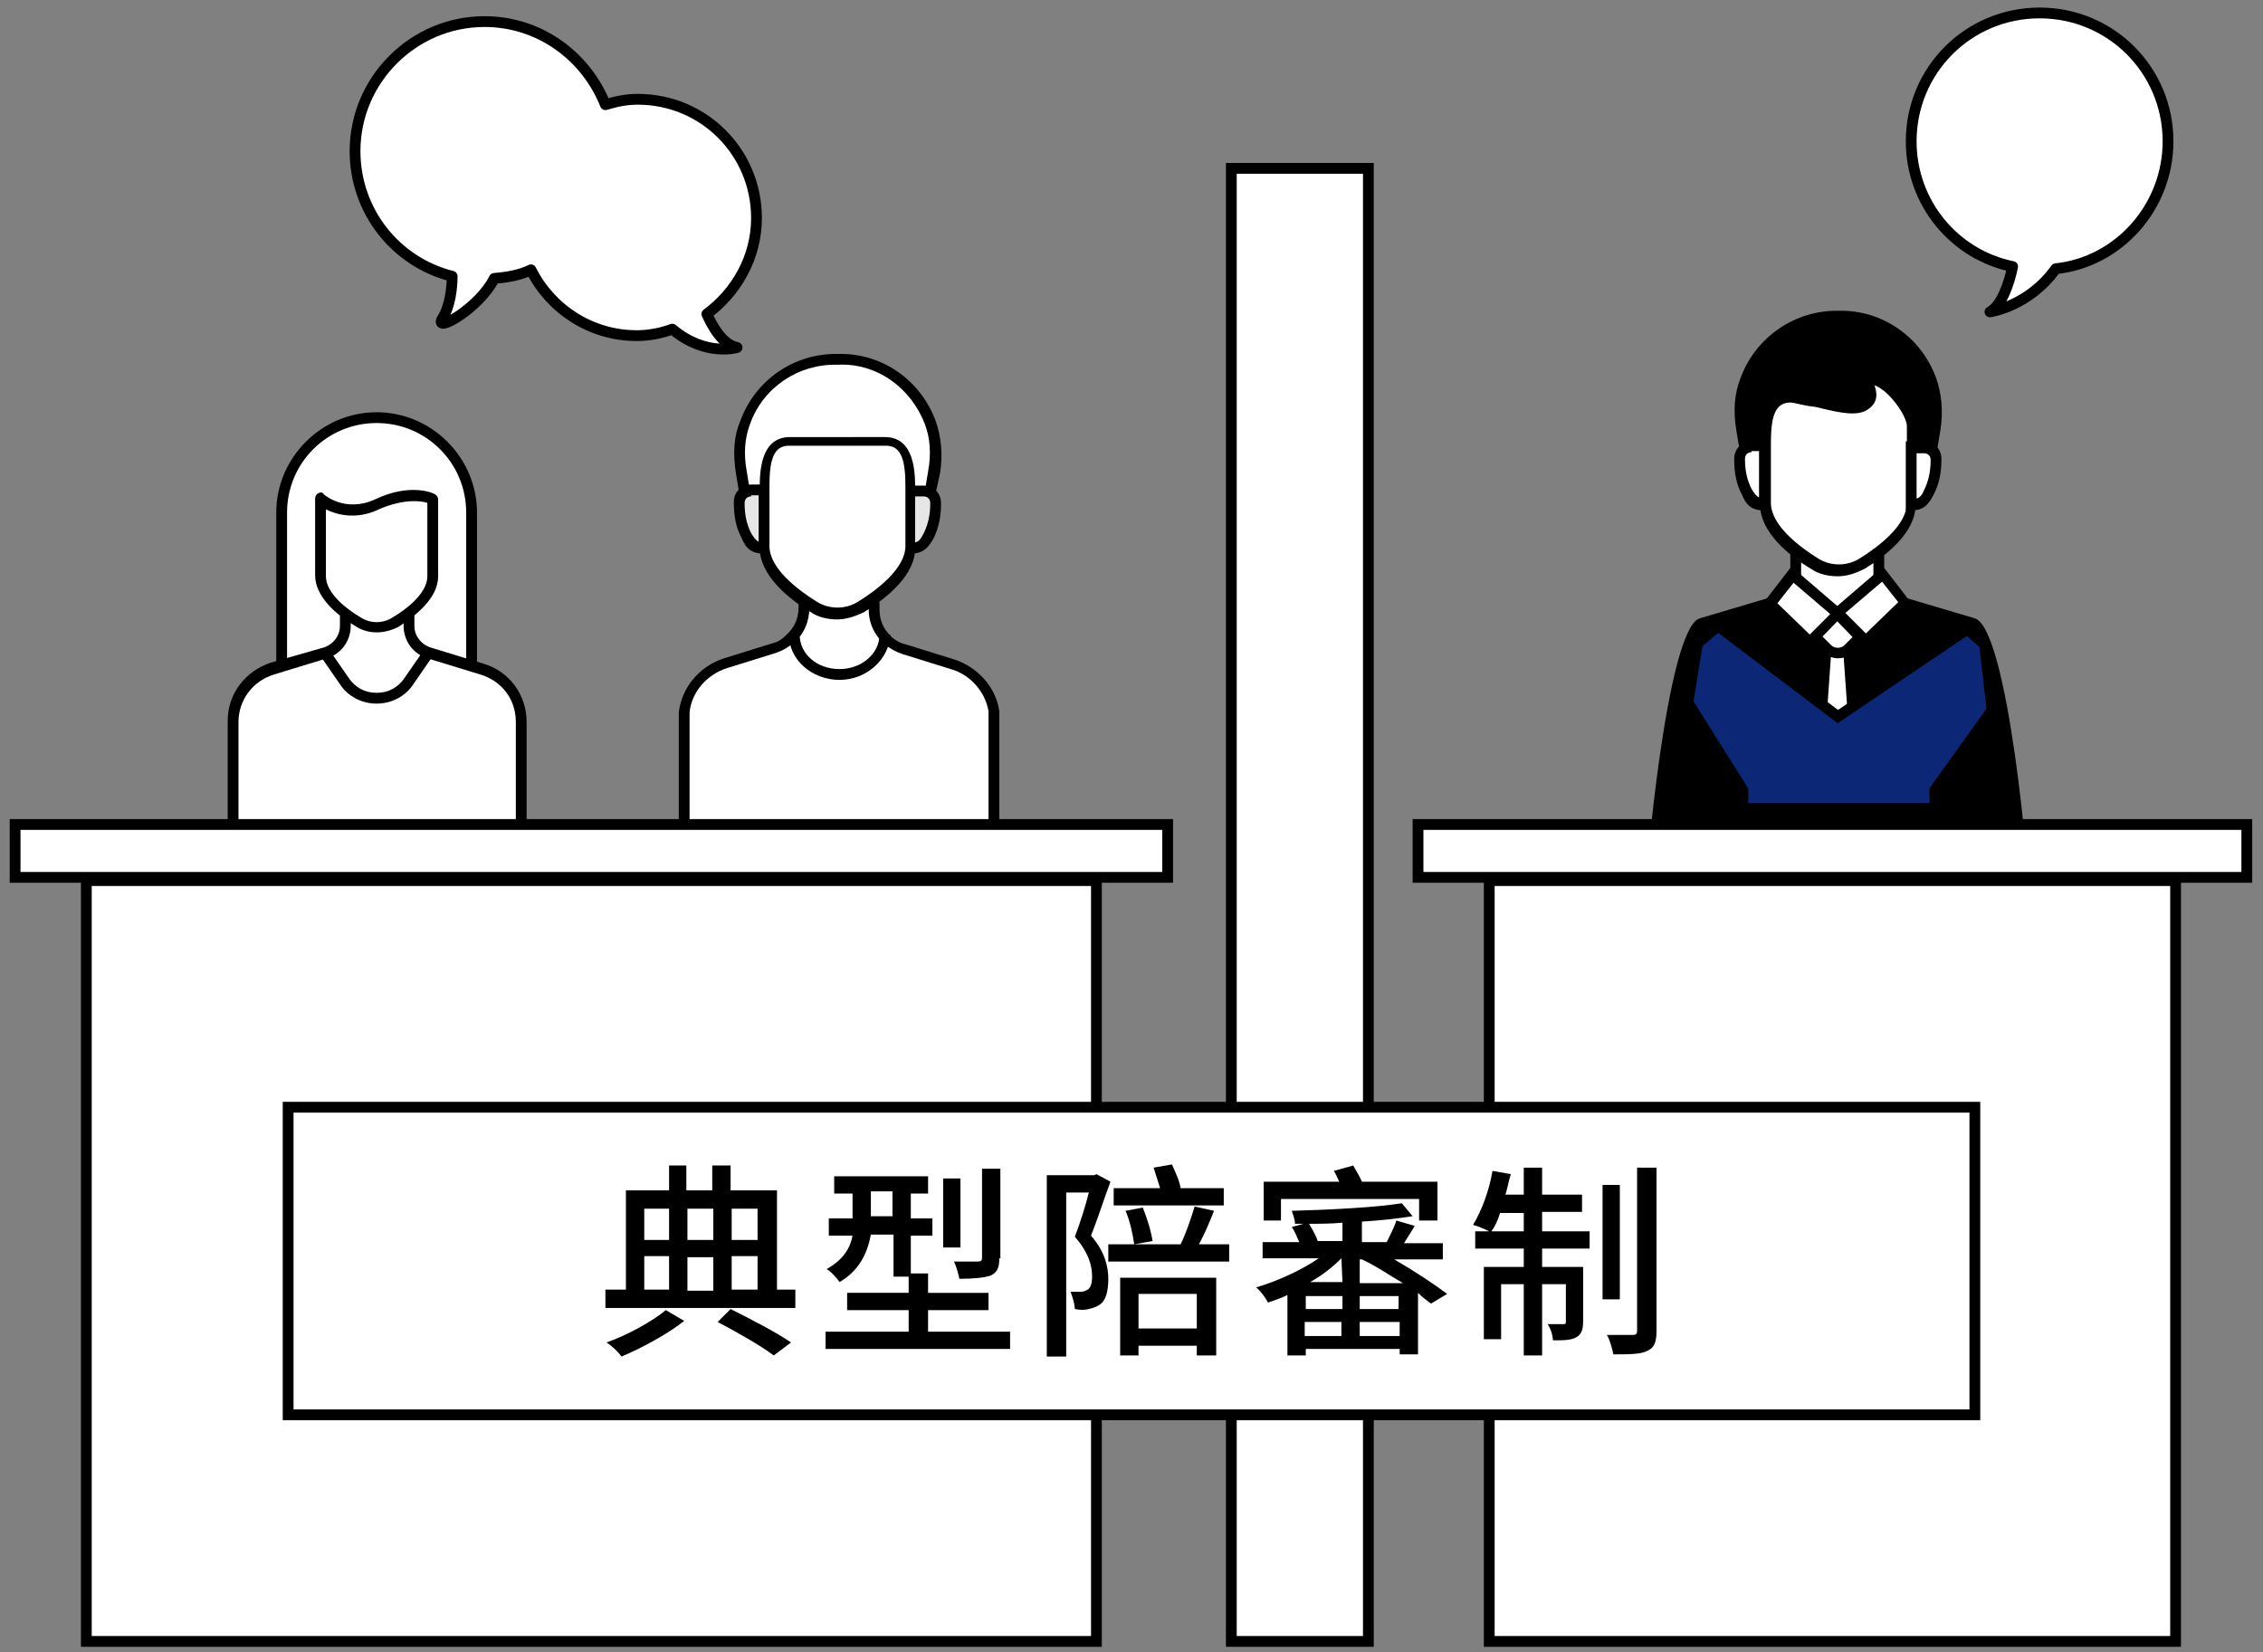 <?xml version="1.0" encoding="utf-8"?>
<!-- Generator: Adobe Illustrator 24.0.1, SVG Export Plug-In . SVG Version: 6.00 Build 0)  -->
<svg version="1.1" xmlns="http://www.w3.org/2000/svg" xmlns:xlink="http://www.w3.org/1999/xlink" x="0px" y="0px"
	 viewBox="0 0 209.7 153.1" style="enable-background:new 0 0 209.7 153.1;" xml:space="preserve">
<rect x="0" y="0" width="209.7" height="153.1" fill="#808080" stroke="none"/>
<style type="text/css">
	.st0{fill:#FFFFFF;}
	.st1{fill:#0B2775;stroke:#000000;stroke-miterlimit:10;}
	.st2{fill:#E6E6E6;}
	.st3{fill:#FFFFFF;stroke:#000000;stroke-miterlimit:10;}
	.st4{fill:#FFFFFF;stroke:#000000;stroke-linecap:round;stroke-linejoin:round;stroke-miterlimit:10;}
</style>
<g id="分離模式">
</g>
<g id="圖層_2">
	<g>
		<g>
			<g>
				<g>
					<g>
						<g>
							<path class="st0" d="M163.5,41.4h-1.2c-0.6,0-1.1,0.5-1.1,1.1v0.1c0,1,0.2,2,0.7,2.9c0.5,0.9,0.8,1.2,1.7,1.2l0,0L163.5,41.4
								z"/>
						</g>
					</g>
					<g>
						<g>
							<path class="st0" d="M177.1,41.4h1.2c0.6,0,1.1,0.5,1.1,1.1v0.1c0,1-0.2,2-0.7,2.9c-0.5,0.9-0.8,1.2-1.7,1.2l0,0L177.1,41.4z
								"/>
						</g>
					</g>
					<g>
						<g>
							<path d="M178.9,41.6l0.3-1.8c0.3-1.5,0.2-3.2-0.3-4.6c-1.3-3.5-4.7-6-8.6-5.9c-3.9-0.1-7.3,2.4-8.6,5.9
								c-0.5,1.5-0.6,3.1-0.3,4.6l0.3,1.8c0.6,0,1.2-0.1,1.8-0.1c0-0.3-0.4-3.3,1.2-4.2c0.5-0.3,1.1-0.3,2-0.2
								c1.7,0.1,2.1,0.7,3.8,0.9c0.9,0.1,1.9,0.2,2.4-0.4c0.6-0.7-0.2-1.9,0.2-2.2c0.6-0.4,2.9,1,3.8,3.3c0.4,1.1,0.4,2.1,0.3,2.8
								C177.7,41.5,178.3,41.5,178.9,41.6z"/>
						</g>
					</g>
					<g>
						<g>
							<path class="st0" d="M173.3,35.2c1.4,0,3.8,2.9,3.8,4.3v7.1c0,2.3-2.5,4.3-4.5,5.5c-1.4,0.9-3.2,0.9-4.6,0
								c-2-1.2-4.5-3.2-4.5-5.5v-5.5c0-1.5,0-4.3,2.3-4.3c1.4,0,5,1.7,6.5,1C174.2,36.9,172.2,35.3,173.3,35.2z"/>
						</g>
					</g>
					<g>
						<g>
							<path d="M152.9,84.2L152.9,84.2c0-2.9,1.9-25.5,4.7-26.3l6.4-1.9h12.5l6.4,1.9c2.8,0.9,4.7,23.5,4.7,26.4l0,0L152.9,84.2z"/>
						</g>
					</g>
					<g>
						<g>
							<path class="st0" d="M166.4,50.9v2.9c1.3,1,2.6,2,3.9,3c0.5-0.4,0.9-0.8,1.4-1.3c0.8-0.7,1.6-1.4,2.5-2.1v-2.6
								c-0.1,0.2-1.5,2-3.9,1.9C167.9,52.8,166.6,51.1,166.4,50.9z"/>
						</g>
					</g>
					<g>
						<g>
							<path class="st0" d="M168.2,59l1.2,1.2c0.5,0.5,1.4,0.5,1.9,0l1.2-1.2c-0.7-0.7-1.4-1.5-2.1-2.2
								C169.6,57.5,168.9,58.3,168.2,59z"/>
						</g>
					</g>
					<g>
						<g>
							<polygon class="st0" points="172.3,74.2 171.3,60.1 169.2,60.1 168.2,74.2 							"/>
						</g>
					</g>
					<g>
						<g>
							<g>
								<polygon class="st0" points="176.5,55.9 172.9,59.5 170.3,56.8 174.5,53.2 								"/>
							</g>
						</g>
						<g>
							<g>
								<g>
									<polygon class="st0" points="164,55.9 167.7,59.5 170.3,56.8 166.1,53.2 									"/>
								</g>
							</g>
						</g>
					</g>
					<g>
						<g>
							<g>
								<g>
									<g>
										<g>
											<rect x="173.6" y="50.9" width="1" height="2.6"/>
										</g>
									</g>
									<g>
										<g>
											<path d="M188.1,84.2h-1c0-2.7-1.8-25.1-4.4-25.9l-6.4-1.9l0.3-1l6.4,1.9C186.1,58.3,188.1,81.1,188.1,84.2z"/>
										</g>
									</g>
									<g>
										<g>
											<rect x="165.9" y="50.9" width="1" height="2.9"/>
										</g>
									</g>
									<g>
										<g>
											<path d="M153.4,84.2h-1c0-3.2,2.1-26,5.1-26.9l6.4-1.9l0.3,1l-6.4,1.9C155.2,59.1,153.4,81.5,153.4,84.2z"/>
										</g>
									</g>
								</g>
								<g>
									<g>
										<path d="M170.3,53.4c-0.9,0-1.8-0.2-2.5-0.7c-2.2-1.3-4.7-3.5-4.7-5.9v-5.5c0-1.4,0-4.8,2.8-4.8c0.6,0,1.5,0.2,2.4,0.5
											c1.4,0.4,3.1,0.9,3.9,0.5c0.7-0.3,0.6-0.7,0.4-1.3c-0.1-0.3-0.2-0.7,0-1c0.1-0.2,0.4-0.3,0.7-0.3c0.8,0,1.7,0.6,2.2,1.2
											c1,1,2,2.5,2,3.6v7.1c0,2.5-2.6,4.6-4.7,5.9C172,53.1,171.2,53.4,170.3,53.4z M165.9,37.3c-1.5,0-1.8,1.5-1.8,3.8v5.5
											c0,2.1,2.7,4.1,4.3,5.1c1.2,0.8,2.8,0.8,4,0c1.6-1,4.3-3,4.3-5.1v-7.1c0-0.7-0.8-2-1.7-2.9c-0.5-0.5-1-0.8-1.3-0.9
											c0,0,0,0,0,0c0.2,0.6,0.5,1.7-0.9,2.4c-1.1,0.5-2.9,0-4.6-0.4C167.1,37.6,166.3,37.3,165.9,37.3z"/>
									</g>
								</g>
								<g>
									<g>
										<path d="M164,47.3h-0.5c-1.2,0-1.7-0.5-2.1-1.5c-0.5-0.9-0.7-2-0.7-3.2v-0.1c0-0.9,0.7-1.6,1.6-1.6h1.7L164,47.3z
											 M162.3,41.9c-0.4,0-0.6,0.3-0.6,0.6v0.1c0,1,0.2,1.9,0.6,2.7c0.3,0.5,0.5,0.7,0.7,0.8l0-4.3H162.3z"/>
									</g>
								</g>
								<g>
									<g>
										<g>
											<path d="M161.2,41.7l-0.3-1.8c-0.3-1.8-0.2-3.4,0.4-4.9c1.4-3.8,5.1-6.3,9.1-6.2c4-0.1,7.6,2.4,9,6.2
												c0.5,1.4,0.7,3.1,0.4,4.9l-0.3,1.8l-1-0.2l0.3-1.8c0.3-1.6,0.2-3.1-0.3-4.4c-1.3-3.4-4.5-5.7-8.1-5.5
												c-3.6-0.1-6.9,2.1-8.1,5.5c-0.5,1.3-0.6,2.8-0.3,4.4l0.3,1.8L161.2,41.7z"/>
										</g>
									</g>
									<g>
										<g>
											<path d="M177.1,47.3h-0.5l0-6.4h1.7c0.9,0,1.6,0.7,1.6,1.6v0.1c0,1.2-0.2,2.2-0.7,3.2C178.7,46.8,178.2,47.3,177.1,47.3z
												 M177.6,41.9l0,4.3c0.3-0.1,0.5-0.3,0.7-0.8c0.4-0.8,0.6-1.7,0.6-2.7v-0.1c0-0.4-0.3-0.6-0.6-0.6H177.6z"/>
										</g>
									</g>
								</g>
							</g>
							<g>
								<g>
									<g>
										<path d="M172.8,60.2l-3.3-3.4l5-4.3l2.7,3.5L172.8,60.2z M171,56.8l1.9,1.9l3-2.9l-1.5-1.9L171,56.8z"/>
									</g>
								</g>
								<g>
									<g>
										<g>
											<path d="M167.7,60.2l-4.4-4.2l2.7-3.5l5,4.3L167.7,60.2z M164.7,55.9l3,2.9l1.9-1.9l-3.4-2.9L164.7,55.9z"/>
										</g>
									</g>
								</g>
							</g>
						</g>
						<g>
							<g>
								<path d="M170.3,61c-0.5,0-0.9-0.2-1.3-0.5l-1.2-1.2l0.7-0.7l1.2,1.2c0.3,0.3,0.9,0.3,1.2,0l1.2-1.2l0.7,0.7l-1.2,1.2
									C171.2,60.9,170.7,61,170.3,61z"/>
							</g>
						</g>
						<g>
							<g>
								<polygon points="168.7,74.4 167.8,74.1 168.8,60 169.7,60.3 								"/>
							</g>
						</g>
						<g>
							<g>
								<polygon points="171.8,74.4 170.8,60.3 171.8,60 172.8,74.1 								"/>
							</g>
						</g>
					</g>
				</g>
				<polygon class="st1" points="159.2,58 170.3,66.4 182.3,58.3 183.9,59.7 184.6,65.8 179.3,73.2 179.3,74.9 161.5,74.9 
					161.5,73.2 156.4,65.1 157.3,59.6 				"/>
			</g>
		</g>
		<g>
			<g>
				<g>
					<path class="st0" d="M26.1,61.8V47.5c0-4.9,3.9-8.8,8.8-8.8c4.9,0,8.8,3.9,8.8,8.8V62L26.1,61.8z"/>
				</g>
			</g>
			<g>
				<g>
					<g>
						<path class="st0" d="M48.3,79.8V66.9c0-2.3-1.5-4.3-3.7-4.9l-4.9-1.5c-1.1-0.3-1.8-1.3-1.8-2.5v-1.4c-0.1,0.1-1.2,1.6-3.1,1.5
							c-1.7-0.1-2.7-1.3-2.8-1.5c0,0.5,0,0.9,0,1.4c0,1.1-0.7,2.1-1.8,2.5l-4.9,1.5c-2.2,0.7-3.7,2.7-3.7,4.9v0v13H48.3z"/>
					</g>
				</g>
			</g>
			<g>
				<g>
					<path class="st0" d="M30.1,60.5l1.8,2.6c1.4,2.1,4.6,2.1,6,0l1.8-2.6c-0.3-0.1-0.9-0.4-1.4-1.1c-0.9-1.2-0.5-2.6-0.4-2.8
						c-0.1,0.1-1.2,1.6-3.1,1.5c-1.7-0.1-2.7-1.3-2.8-1.5c0.1,0.2,0.4,1.4-0.3,2.6C31.2,60,30.4,60.4,30.1,60.5z"/>
				</g>
			</g>
			<g>
				<g>
					<path class="st0" d="M40.1,46.2v7.1c0,1.8-1.9,3.3-3.4,4.2c-1.1,0.7-2.4,0.7-3.5,0c-1.5-0.9-3.4-2.5-3.4-4.2v-7.1
						c0,0,2.2,1.9,5.2,0.5C38.1,45.3,40.1,46.2,40.1,46.2z"/>
				</g>
			</g>
			<g>
				<g>
					<g>
						<g>
							<path d="M44.2,62h-1V47.5c0-4.6-3.7-8.3-8.3-8.3s-8.3,3.7-8.3,8.3v14.2h-1V47.5c0-5.1,4.2-9.3,9.3-9.3s9.3,4.2,9.3,9.3V62z"
								/>
						</g>
					</g>
					<g>
						<g>
							<g>
								<path d="M22.1,79.8h-1v-13c0-2.5,1.6-4.6,4-5.4L30,60c0.9-0.3,1.5-1.1,1.5-2v-1.4h1V58c0,1.4-0.9,2.6-2.2,3l-4.9,1.5
									c-2,0.6-3.3,2.4-3.3,4.4V79.8z"/>
							</g>
						</g>
						<g>
							<g>
								<path d="M48.8,79.8h-1V66.9c0-2.1-1.3-3.8-3.3-4.4l-4.9-1.5c-1.3-0.4-2.2-1.6-2.2-3v-1.4h1V58c0,0.9,0.6,1.7,1.5,2l4.9,1.5
									c2.4,0.7,4,2.9,4,5.4V79.8z"/>
							</g>
						</g>
					</g>
					<g>
						<g>
							<path d="M34.9,58.6c-0.7,0-1.4-0.2-2-0.6c-1.7-1-3.7-2.7-3.7-4.7v-7.1c0-0.2,0.1-0.4,0.3-0.5c0.2-0.1,0.4-0.1,0.5,0.1
								c0.1,0.1,2,1.7,4.7,0.5c3.3-1.6,5.5-0.6,5.6-0.5c0.2,0.1,0.3,0.3,0.3,0.5v7.1c0,2-2,3.6-3.7,4.7
								C36.3,58.4,35.6,58.6,34.9,58.6z M30.2,47.2v6.2c0,1.6,2,3.1,3.2,3.8c0.9,0.6,2.1,0.6,3,0c1.2-0.7,3.2-2.2,3.2-3.8v-6.8
								c-0.6-0.2-2.2-0.4-4.5,0.6C33,48.2,31.2,47.7,30.2,47.2z"/>
						</g>
					</g>
					<g>
						<g>
							<path d="M34.9,65.2c-1.4,0-2.7-0.7-3.4-1.8l-1.8-2.6l0.8-0.6l1.8,2.6c0.6,0.9,1.5,1.4,2.6,1.4c1.1,0,2-0.5,2.6-1.4l1.8-2.6
								l0.8,0.6l-1.8,2.6C37.6,64.5,36.3,65.2,34.9,65.2z"/>
						</g>
					</g>
				</g>
			</g>
		</g>
		<g>
			<g>
				<g>
					<g>
						<g>
							<path class="st0" d="M63.4,81V66c0.3-2.1,1.8-3.9,3.9-4.5l4.5-1.4c0.5-0.2,1-0.4,1.4-0.8l0,0c0.8-0.7,1.3-1.8,1.3-2.9v-0.7
								H81v0.7c0,1.1,0.5,2.2,1.4,3l0,0c0.4,0.3,0.9,0.6,1.4,0.7l4.5,1.4c2.1,0.6,3.5,2.4,3.9,4.4V81H63.4z"/>
						</g>
					</g>
				</g>
				<g>
					<g>
						<path class="st0" d="M81.9,58.8c0,2.1-1.9,3.7-4.2,3.7c-2.3,0-4.2-1.7-4.2-3.7c0.4-0.9,0.8-1.9,1.1-2.8
							c0.2,0.2,1.4,1.4,3.3,1.3c1.5-0.1,2.5-1,2.7-1.3C81.1,56.9,81.5,57.9,81.9,58.8z"/>
					</g>
				</g>
				<g>
					<g>
						<g>
							<g>
								<g>
									<g>
										<g>
											<g>
												<path d="M92.6,81h-1V65.9c-0.3-1.8-1.7-3.4-3.5-3.9l-4.5-1.4c-0.6-0.2-1.1-0.5-1.5-0.8c-1-0.8-1.6-2-1.6-3.3v-0.7h1v0.7
													c0,1,0.4,1.9,1.2,2.6c0.4,0.3,0.7,0.5,1.2,0.6l4.5,1.4c2.2,0.7,3.9,2.6,4.2,4.8L92.6,81z"/>
											</g>
										</g>
										<g>
											<g>
												<path d="M63.9,81h-1V66c0.3-2.4,2-4.3,4.2-5l4.5-1.4c0.5-0.1,0.9-0.4,1.2-0.7c0.8-0.7,1.2-1.6,1.2-2.6v-0.7h1v0.7
													c0,1.3-0.5,2.5-1.5,3.3c-0.5,0.4-1,0.7-1.6,0.9l-4.5,1.4c-1.9,0.6-3.3,2.2-3.5,4.1L63.9,81z"/>
											</g>
										</g>
									</g>
								</g>
							</g>
						</g>
						<g>
							<g>
								<path d="M77.8,63c-2.6,0-4.7-1.9-4.7-4.2h1c0,1.8,1.6,3.2,3.7,3.2c2,0,3.7-1.4,3.7-3.2h1C82.4,61.1,80.3,63,77.8,63z"/>
							</g>
						</g>
					</g>
				</g>
			</g>
			<g>
				<g>
					<g>
						<path class="st2" d="M70.8,45.5h-1.2c-0.6,0-1.1,0.5-1.1,1.1v0.1c0,1,0.2,2,0.7,2.9c0.5,0.9,0.8,1.2,1.7,1.2l0,0L70.8,45.5z"
							/>
					</g>
				</g>
				<g>
					<g>
						<path class="st2" d="M84.4,45.5h1.2c0.6,0,1.1,0.5,1.1,1.1v0.1c0,1-0.2,2-0.7,2.9c-0.5,0.9-0.8,1.2-1.7,1.2l0,0L84.4,45.5z"/>
					</g>
				</g>
				<g>
					<g>
						<path class="st0" d="M86.2,45.6l0.3-1.8c0.3-1.5,0.2-3.2-0.3-4.6c-1.3-3.5-4.7-6-8.6-5.9c-3.9-0.1-7.3,2.4-8.6,5.9
							c-0.5,1.5-0.6,3.1-0.3,4.6l0.3,1.8c0.6,0,1.2-0.1,1.8-0.1c0-0.5-0.2-3.6,1.4-4.4c0.1-0.1,0.2-0.1,0.4-0.1
							c3.2,0,6.3-0.1,9.5-0.1c0.3,0,0.6,0,0.8,0.1c1.2,0.5,1.8,2.3,1.6,4.5C85,45.5,85.6,45.5,86.2,45.6z"/>
					</g>
				</g>
				<g>
					<g>
						<path class="st0" d="M84.3,45.2v5.5c0,2.3-2.5,4.3-4.5,5.5c-1.4,0.9-3.2,0.9-4.6,0c-2-1.2-4.5-3.2-4.5-5.5v-5.5
							c0-1.5,0-4.3,2.3-4.3H82C84.3,40.8,84.3,43.7,84.3,45.2"/>
					</g>
				</g>
				<g>
					<g>
						<g>
							<g>
								<g>
									<g>
										<path d="M77.6,57.4c-0.9,0-1.8-0.2-2.5-0.7c-2.2-1.3-4.7-3.5-4.7-5.9v-5.5c0-1.4,0-4.8,2.8-4.8H82c2.8,0,2.8,3.4,2.8,4.8
											v5.5c0,2.5-2.6,4.6-4.7,5.9C79.3,57.1,78.4,57.4,77.6,57.4z M73.1,41.3c-1.5,0-1.8,1.5-1.8,3.8v5.5c0,2.1,2.7,4.1,4.3,5.1
											c1.2,0.8,2.8,0.8,4,0c1.6-1,4.3-3,4.3-5.1v-5.5c0-2.3-0.3-3.8-1.8-3.8H73.1z"/>
									</g>
								</g>
								<g>
									<g>
										<path d="M71.3,51.3h-0.5c-1.2,0-1.7-0.5-2.1-1.5c-0.5-0.9-0.7-2-0.7-3.2v-0.1c0-0.9,0.7-1.6,1.6-1.6h1.7L71.3,51.3z
											 M69.6,46c-0.4,0-0.6,0.3-0.6,0.6v0.1c0,1,0.2,1.9,0.6,2.7c0.3,0.5,0.5,0.7,0.7,0.8l0-4.3H69.6z"/>
									</g>
								</g>
								<g>
									<g>
										<g>
											<path d="M86.7,45.7l-1-0.2l0.3-1.8c0.3-1.6,0.2-3.1-0.3-4.4c-1.3-3.4-4.5-5.7-8.1-5.5c-3.6-0.1-6.9,2.1-8.1,5.5
												c-0.5,1.3-0.6,2.8-0.3,4.4l0.3,1.8l-1,0.2l-0.3-1.8C67.9,42,68,40.4,68.6,39c1.4-3.8,5-6.3,9.1-6.2c4-0.1,7.6,2.4,9,6.2
												c0.5,1.4,0.7,3.1,0.4,4.9L86.7,45.7z"/>
										</g>
									</g>
									<g>
										<g>
											<path d="M84.4,51.3v-1c0.6,0,0.8-0.1,1.2-0.9c0.4-0.8,0.6-1.7,0.6-2.7v-0.1c0-0.4-0.3-0.6-0.6-0.6h-1.2v-1h1.2
												c0.9,0,1.6,0.7,1.6,1.6v0.1c0,1.1-0.2,2.2-0.7,3.2C86,50.8,85.5,51.3,84.4,51.3z"/>
										</g>
									</g>
								</g>
							</g>
						</g>
					</g>
				</g>
			</g>
		</g>
		<rect x="1.4" y="76.4" class="st3" width="106.8" height="4.9"/>
		<rect x="8" y="81.6" class="st3" width="93.6" height="70.5"/>
		<rect x="131.4" y="76.4" class="st3" width="76.8" height="4.9"/>
		<rect x="138" y="81.6" class="st3" width="63.6" height="70.5"/>
		<rect x="114.1" y="15.6" class="st3" width="12.7" height="136.5"/>
		<rect x="26.7" y="102.6" class="st3" width="156.3" height="28.5"/>
		<g>
			<g>
				<path d="M73.7,119.5v1.7H56.1v-1.7H58v-9.2h4V108h1.6v2.3h2.4V108h1.7v2.3H72v9.2H73.7z M63.4,122.4c-1.5,1.2-3.9,2.5-5.8,3.3
					c-0.3-0.4-0.9-1-1.4-1.3c2-0.7,4.3-2,5.5-3L63.4,122.4z M59.7,112v2.9H62V112H59.7z M59.7,119.5H62v-3.1h-2.3V119.5z M63.7,112
					v2.9h2.4V112H63.7z M66.1,116.5h-2.4v3.1h2.4V116.5z M67.7,121.3c2,1,4.3,2.2,5.6,3.1l-1.6,1.2c-1.2-0.9-3.3-2.1-5.2-3.1
					L67.7,121.3z M67.8,112v2.9h2.4V112H67.8z M67.8,119.5h2.4v-3.1h-2.4V119.5z"/>
				<path d="M93.6,123.4v1.6H76.5v-1.6h7.7v-2h-5.7v-1.6h5.7v-1.5h-1.4v-3.9h-2.1c-0.3,1.6-1,3.3-2.9,4.4c-0.2-0.3-0.8-1-1.2-1.2
					c1.6-0.9,2.2-2,2.4-3.1h-2.2v-1.6H79v-2.3h-1.7v-1.6H86v1.6h-1.6v2.3h2v1.6h-2v3.5H86v1.8h5.6v1.6H86v2H93.6z M82.7,112.7v-2.3
					h-2v2.3H82.7z M89,115.6h-1.6v-6.4H89V115.6z M92.6,116.6c0,0.9-0.2,1.3-0.8,1.6c-0.6,0.2-1.6,0.3-2.9,0.3
					c-0.1-0.5-0.3-1.2-0.5-1.6c1,0,1.9,0,2.2,0c0.3,0,0.4-0.1,0.4-0.3v-8.3h1.7V116.6z"/>
				<path d="M102.9,109.5c-0.6,1.6-1.2,3.5-1.8,5c1.3,1.5,1.6,2.9,1.6,4c0,1.1-0.2,2-0.8,2.4c-0.3,0.2-0.6,0.3-1,0.4
					c-0.4,0.1-0.8,0.1-1.3,0c0-0.4-0.2-1.1-0.4-1.6c0.4,0,0.7,0,1,0c0.2,0,0.4-0.1,0.6-0.2c0.3-0.2,0.4-0.7,0.4-1.2
					c0-1-0.3-2.2-1.6-3.7c0.5-1.3,1-2.9,1.3-4.1h-2.1v15.2H97v-16.8h4.4l0.2-0.1L102.9,109.5z M113.9,115.3v1.6h-11.2v-1.6h6.7
					c0.5-1,1-2.5,1.3-3.5l1.8,0.4c-0.4,1-0.9,2.2-1.4,3.1H113.9z M113.4,111.7h-10.2v-1.6h4.3c-0.2-0.6-0.4-1.3-0.6-1.9l1.7-0.3
					c0.3,0.7,0.7,1.5,0.8,2.2h4V111.7z M103.8,118.4h8.9v7.2h-1.8v-0.9h-5.4v0.9h-1.7V118.4z M105.1,115.3c-0.1-0.8-0.4-2.2-0.8-3.1
					l1.6-0.3c0.4,1,0.8,2.3,0.9,3.1L105.1,115.3z M105.5,119.9v3.2h5.4v-3.2H105.5z"/>
				<path d="M132.6,120.8c-0.4-0.3-0.8-0.6-1.2-1v5.7h-1.7V125h-8.7v0.6h-1.7V120c-0.6,0.3-1.2,0.5-1.8,0.7
					c-0.2-0.4-0.7-1.1-1.1-1.4c2-0.6,4.2-1.6,5.8-2.7h-5.2v-1.5h3.4c-0.2-0.4-0.4-1-0.7-1.4l1.1-0.3l-0.8,0c0-0.4-0.2-0.9-0.3-1.2
					c3.5-0.1,7.7-0.3,10.2-0.7l1,1.2c-1.3,0.2-3,0.4-4.7,0.5v1.9h2.3c0.3-0.6,0.7-1.4,0.9-2l1.7,0.5c-0.3,0.5-0.7,1.1-1,1.6h3.6v1.5
					h-4.5c1.9,1.1,3.7,2.3,4.9,3.2L132.6,120.8z M118.8,113.1h-1.7v-3.6h7c-0.2-0.4-0.3-0.7-0.5-1l1.8-0.5c0.2,0.4,0.6,1,0.8,1.5h7
					v3.6h-1.7v-2h-12.8V113.1z M124.4,120.1h-3.4v1.2h3.4V120.1z M120.9,123.8h3.4v-1.3h-3.4V123.8z M124.4,113.3
					c-1.1,0.1-2.1,0.1-3.1,0.1c0.3,0.5,0.7,1.2,0.8,1.6l-0.1,0h2.4V113.3z M124.3,116.6c-0.8,0.8-1.8,1.6-2.9,2.2h3L124.3,116.6
					L124.3,116.6z M129.7,120.1H126v1.2h3.6V120.1z M129.7,123.8v-1.3H126v1.3H129.7z M130,118.9c-1.2-0.7-2.5-1.6-3.8-2.2h-0.2v2.2
					H130z"/>
				<path d="M142.9,114.1h4.4v1.6h-4.4v1.7h3.8v5c0,0.7-0.1,1.2-0.6,1.5c-0.5,0.3-1.2,0.3-2.2,0.3c0-0.4-0.2-1.1-0.5-1.5
					c0.7,0,1.3,0,1.5,0c0.2,0,0.2-0.1,0.2-0.2V119h-2.2v6.6h-1.7V119h-2.1v5.1h-1.6v-6.7h3.7v-1.7h-4.5v-1.6h1.3
					c-0.4-0.2-1.1-0.5-1.5-0.6c0.8-1.3,1.5-3.2,1.8-5l1.7,0.3c-0.2,0.6-0.3,1.3-0.5,1.9h1.7v-2.5h1.7v2.5h3.7v1.6h-3.7V114.1z
					 M141.2,114.1v-1.7h-2.2c-0.2,0.7-0.5,1.3-0.8,1.7H141.2z M150.1,120.4h-1.6v-10.6h1.6V120.4z M153.5,108.3v15
					c0,1.1-0.2,1.6-0.9,1.9c-0.6,0.3-1.7,0.3-3.1,0.3c-0.1-0.5-0.3-1.3-0.6-1.8c1.1,0,2.1,0,2.4,0c0.3,0,0.4-0.1,0.4-0.4v-15.1
					H153.5z"/>
			</g>
		</g>
		<g>
			<path class="st4" d="M65.5,29.1c2.7-2,4.6-5.2,4.6-8.9c0-6.1-4.9-11-11-11c-1.1,0-2,0.2-3,0.5C54.3,5.2,50,2,44.9,2
				c-6.6,0-12,5.4-12,12c0,5.6,3.8,10.3,9,11.6c0,1.1-0.2,2.8-0.9,3.9c-0.9,1.5,3.4-0.9,4.8-3.7c1.2-0.1,2.4-0.3,3.4-0.8
				c1.8,3.6,5.5,6.1,9.8,6.1c1.1,0,2.2-0.2,3.3-0.6c3.1,2.6,6,1.7,6,1.7C66.9,31.9,66,30.2,65.5,29.1z"/>
		</g>
		<g>
			<path class="st4" d="M200.9,13.1c0-6.6-5.3-11.9-11.9-11.9c-6.6,0-11.9,5.3-11.9,11.9c0,5.7,4,10.5,9.4,11.6
				c-0.3,1.5-1,3.6-2.1,4.2c0,0,3.6-0.5,6.1-4C196.3,24.3,200.9,19.2,200.9,13.1z"/>
		</g>
	</g>
</g>
</svg>
